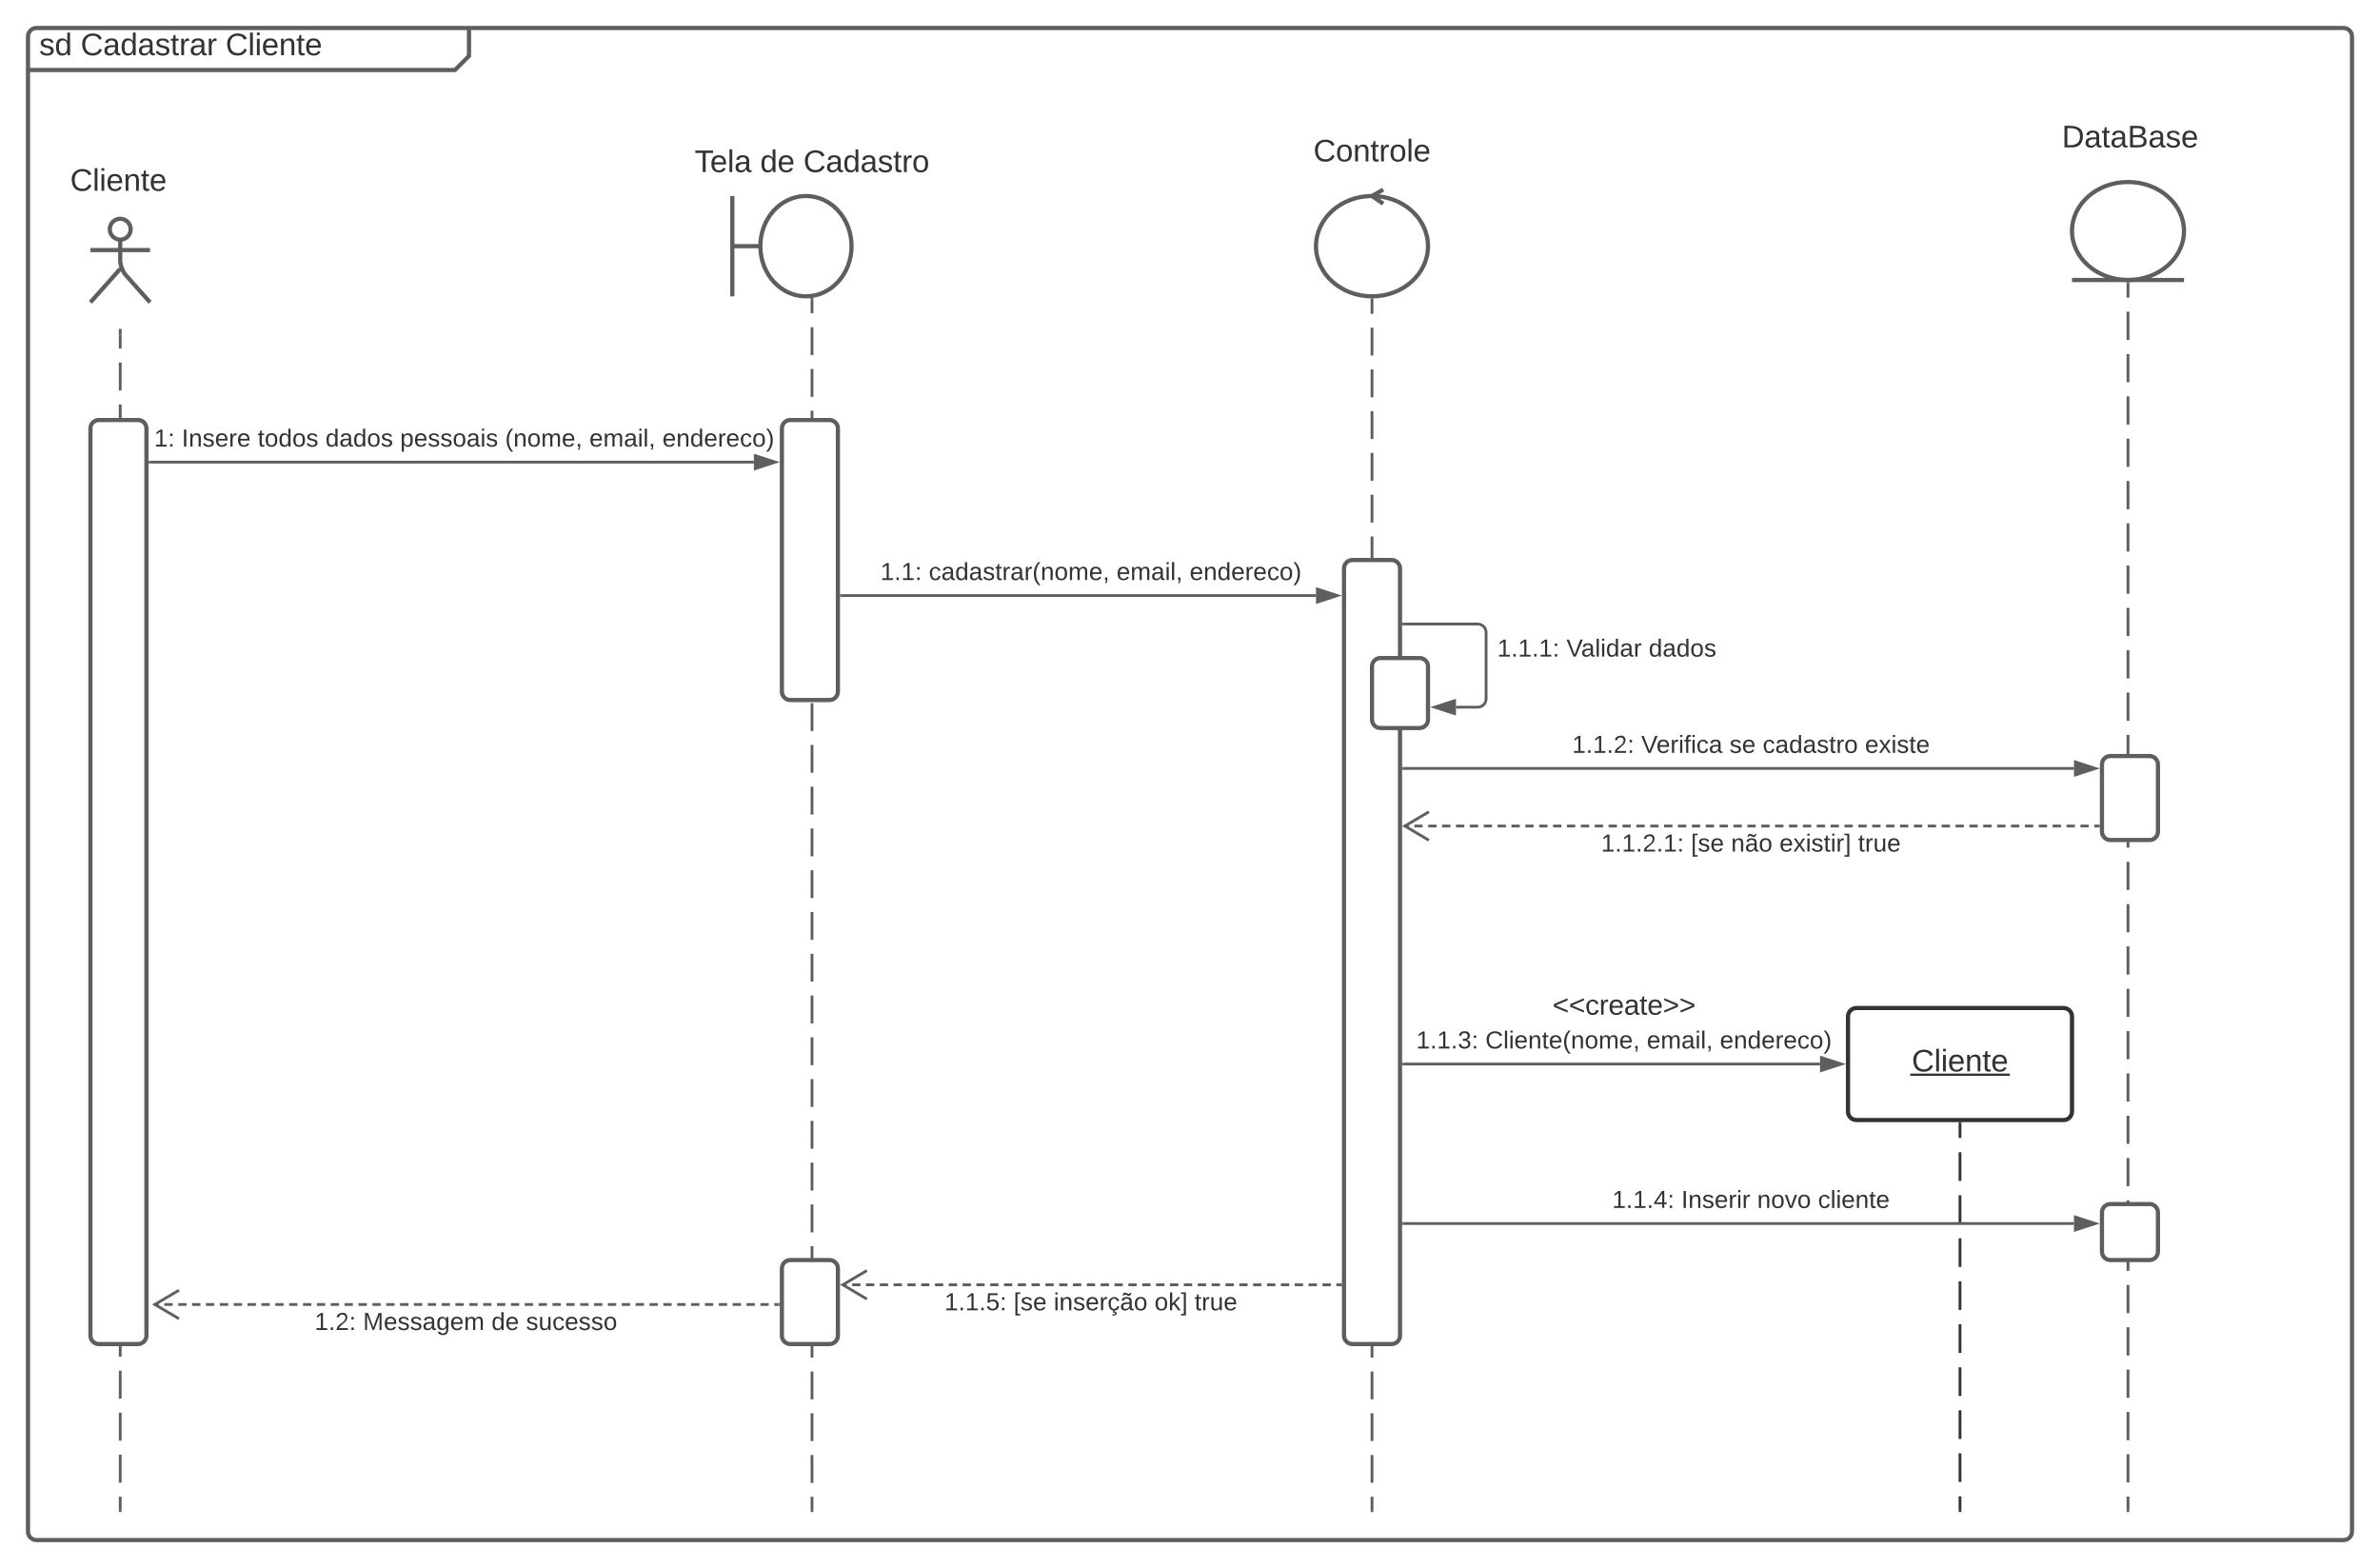 <svg xmlns="http://www.w3.org/2000/svg" xmlns:xlink="http://www.w3.org/1999/xlink" xmlns:lucid="lucid" width="1700" height="1120"><g transform="translate(-100 -120)" lucid:page-tab-id="FLH9KG6nyVvq"><path d="M0 0h1870.87v1322.83H0z" fill="#fff"/><path d="M120 146c0-3.3 2.7-6 6-6h303c3.3 0 6 2.7 6 6v8c0 3.3-1.9 7.9-4.24 10.24l-1.52 1.52C426.9 168.1 422.3 170 419 170H126c-3.3 0-6-2.7-6-6z" fill="#fff"/><path d="M435 140v20l-10 10H120" stroke="#5e5e5e" stroke-width="3" fill="none"/><path d="M120 146c0-3.3 2.7-6 6-6h1648c3.3 0 6 2.7 6 6v1068c0 3.3-2.7 6-6 6H126c-3.3 0-6-2.7-6-6z" stroke="#5e5e5e" stroke-width="3" fill="none"/><use xlink:href="#a" transform="matrix(1,0,0,1,128,140) translate(0 19.444)"/><use xlink:href="#b" transform="matrix(1,0,0,1,128,140) translate(29.63 19.444)"/><use xlink:href="#c" transform="matrix(1,0,0,1,128,140) translate(133.148 19.444)"/><path d="M193.33 283.7c0 4.13-3.34 7.47-7.46 7.47-4.1 0-7.45-3.34-7.45-7.46 0-4.1 3.34-7.45 7.45-7.45 4.12 0 7.46 3.34 7.46 7.46z" stroke="#5e5e5e" stroke-width="3" fill="#fff"/><path d="M185.87 291.17v14.88c0 3.3 1.8 8 4 10.48l17.28 19.4m-21.28-23.88l-21.27 23.87m0-37.3h42.55" stroke="#5e5e5e" stroke-width="3" fill="none"/><path d="M164.6 282.25c0-3.3 2.7-6 6-6h30.55c3.3 0 6 2.7 6 6v69.67c0 3.3-2.7 6-6 6H170.6c-3.3 0-6-2.7-6-6z" fill="none"/><path d="M185.87 358.92v10m0 10v20m0 10v20m0 10v20m0 10v20m0 10v20m0 10v20.02m0 10v20m0 10v20m0 10v20m0 10v20m0 10v20m0 10v20m0 10v20.02m0 10v20m0 10v20m0 10v20m0 10v20m0 10v20m0 10v20m0 10.02v20m0 10v20m0 10v20m0 10v20m0 10v20m0 10v20m0 10V1149m0 10v20m0 10v10" stroke="#5e5e5e" stroke-width="2" fill="none"/><path d="M186.88 358.94h-2v-4.02h2z" fill="#5e5e5e"/><path d="M185.87 1198.97v1.03" stroke="#5e5e5e" stroke-width="2" fill="none"/><path d="M164.6 426c0-3.3 2.7-6 6-6h28c3.3 0 6 2.7 6 6v648c0 3.3-2.7 6-6 6h-28c-3.3 0-6-2.7-6-6z" stroke="#5e5e5e" stroke-width="3" fill="#fff"/><path d="M124.6 226c0-3.3 2.7-6 6-6h108c3.3 0 6 2.7 6 6v51.33c0 3.32-2.7 6-6 6h-108c-3.3 0-6-2.68-6-6z" stroke="#000" stroke-opacity="0" stroke-width="3" fill="#fff" fill-opacity="0"/><use xlink:href="#d" transform="matrix(1,0,0,1,129.6,225) translate(20.525 31.278)"/><path d="M680 333.8v9.96m0 9.94v19.9m0 9.94v19.9m0 9.93v19.9m0 9.93v19.9m0 9.94v19.9m0 9.93v19.9m0 9.94v19.9m0 9.94v19.9m0 9.93v19.9m0 9.94v19.9m0 9.94v19.9m0 9.94v19.9m0 9.93v19.9m0 9.94v19.9m0 9.94v19.9m0 9.93v19.9m0 9.95v19.9m0 9.93v19.9m0 9.93v19.9m0 9.95v19.9m0 9.93v19.9m0 9.94v19.9m0 9.93v19.9m0 9.94v19.87m0 9.95v19.9m0 9.93v19.9m0 9.94v19.88m0 9.94v19.9m0 9.94v9.94" stroke="#5e5e5e" stroke-width="2" fill="none"/><path d="M681 333.84h-2v-.92l2-.2z" fill="#5e5e5e"/><path d="M680 1198.97v1.03" stroke="#5e5e5e" stroke-width="2" fill="none"/><path d="M658.5 426c0-3.3 2.7-6 6-6h28c3.3 0 6 2.7 6 6v188c0 3.3-2.7 6-6 6h-28c-3.3 0-6-2.7-6-6zM708.25 295.83c0 19.8-14.58 35.84-32.57 35.84-18 0-32.58-16.05-32.58-35.84 0-19.8 14.58-35.83 32.58-35.83s32.57 16.04 32.57 35.83z" stroke="#5e5e5e" stroke-width="3" fill="#fff"/><path d="M623.1 260v71.67m0-35.84h20" stroke="#5e5e5e" stroke-width="3" fill="none"/><path d="M1120 295.83c0 19.8-17.9 35.84-40 35.84s-40-16.05-40-35.84c0-19.8 17.9-35.83 40-35.83s40 16.04 40 35.83z" stroke="#5e5e5e" stroke-width="3" fill="#fff"/><path d="M1088 255.42l-8 4.58 8 5.5" stroke="#5e5e5e" stroke-width="3" fill="none"/><path d="M1080 334.17v9.94m0 9.95v19.88m0 9.94v19.88m0 9.94v19.87m0 9.94v19.9m0 9.94v19.88m0 9.94v19.88m0 9.94v19.88m0 9.94v19.88m0 9.94v19.88m0 9.95v19.88m0 9.94v19.88m0 9.94v19.87m0 9.94v19.9m0 9.93v19.88m0 9.95v19.9m0 9.93v19.88m0 9.94v19.88m0 9.94v19.88m0 9.94v19.88m0 9.94v19.88m0 9.94v19.9m0 9.93v19.9m0 9.93V1030m0 9.95v19.88m0 9.94v19.88m0 9.94v19.88m0 9.94v19.88m0 9.94v19.88m0 9.94v9.94" stroke="#5e5e5e" stroke-width="2" fill="none"/><path d="M1079.98 333.17l1.02-.04v1.06h-2v-1.1z" fill="#5e5e5e"/><path d="M1080 1198.97v1.03" stroke="#5e5e5e" stroke-width="2" fill="none"/><path d="M1060 526c0-3.3 2.7-6 6-6h28c3.3 0 6 2.7 6 6v548c0 3.3-2.7 6-6 6h-28c-3.3 0-6-2.7-6-6z" stroke="#5e5e5e" stroke-width="3" fill="#fff"/><path d="M560 186c0-3.3 2.7-6 6-6h228c3.3 0 6 2.7 6 6v104.67c0 3.3-2.7 6-6 6H566c-3.3 0-6-2.7-6-6z" stroke="#000" stroke-opacity="0" stroke-width="3" fill="#fff" fill-opacity="0"/><use xlink:href="#e" transform="matrix(1,0,0,1,565,185) translate(31.173 57.903)"/><use xlink:href="#f" transform="matrix(1,0,0,1,565,185) translate(77.963 57.903)"/><use xlink:href="#g" transform="matrix(1,0,0,1,565,185) translate(108.827 57.903)"/><path d="M960 206c0-3.3 2.7-6 6-6h228c3.3 0 6 2.7 6 6v48c0 3.3-2.7 6-6 6H966c-3.3 0-6-2.7-6-6z" stroke="#000" stroke-opacity="0" stroke-width="3" fill="#fff" fill-opacity="0"/><use xlink:href="#h" transform="matrix(1,0,0,1,965,205) translate(73.117 30.278)"/><path d="M1620 320c-22.1 0-40-15.67-40-35s17.9-35 40-35 40 15.67 40 35-17.9 35-40 35z" stroke="#5e5e5e" stroke-width="3" fill="#fff"/><path d="M1580 320h80" stroke="#5e5e5e" stroke-width="3" fill="none"/><path d="M1520 196c0-3.3 2.7-6 6-6h190.78c3.3 0 6 2.7 6 6v48c0 3.3-2.7 6-6 6H1526c-3.3 0-6-2.7-6-6z" stroke="#000" stroke-opacity="0" stroke-width="3" fill="#fff" fill-opacity="0"/><use xlink:href="#i" transform="matrix(1,0,0,1,1525,195) translate(47.765 30.278)"/><path d="M1620 322.5v10.08m0 10.07v20.15m0 10.07v20.15m0 10.08v20.15m0 10.07v20.15m0 10.08v20.15m0 10.07v20.15m0 10.07v20.14m0 10.08v20.15m0 10.07v20.15m0 10.07v20.15m0 10.07v20.14m0 10.08v20.14m0 10.08v20.15m0 10.06v20.15m0 10.1v20.14m0 10.07v20.16m0 10.08v20.15m0 10.06v20.15m0 10.08v20.15m0 10.08v20.16m0 10.07v20.15m0 10.08v20.15m0 10.08v20.15m0 10.07v20.15m0 10.08v20.15m0 10.07v20.15m0 10.08v20.15m0 10.07v20.15m0 10.08V1199" stroke="#5e5e5e" stroke-width="2" fill="none"/><path d="M1619.95 321.5h1.05v1.03h-2v-1.03z" fill="#5e5e5e"/><path d="M1620 1198.97v1.03" stroke="#5e5e5e" stroke-width="2" fill="none"/><path d="M1420 846c0-3.3 2.7-6 6-6h148c3.3 0 6 2.7 6 6v68c0 3.3-2.7 6-6 6h-148c-3.3 0-6-2.7-6-6z" stroke="#333" stroke-width="3" fill="#fff"/><use xlink:href="#j" transform="matrix(1,0,0,1,1420,840) translate(45.53 45.278)"/><path d="M1500 922.5v10.24m0 10.24v20.48m0 10.24v20.5m0 10.23v20.48m0 10.25v20.48m0 10.24v20.48m0 10.24v20.47m0 10.24v20.5m0 10.24v20.48m0 10.24V1199" stroke="#333" stroke-width="2" fill="none"/><path d="M1501 922.53h-2v-1.03h2z" fill="#333"/><path d="M1500 1198.97v1.03" stroke="#333" stroke-width="2" fill="none"/><path d="M1601.4 666c0-3.3 2.68-6 6-6h28c3.3 0 6 2.7 6 6v48c0 3.3-2.7 6-6 6h-28c-3.32 0-6-2.7-6-6z" stroke="#5e5e5e" stroke-width="3" fill="#fff"/><path d="M207.1 450.08h431.4" stroke="#5e5e5e" stroke-width="2" fill="none"/><path d="M207.13 451.08h-1.03v-2h1.03z" fill="#5e5e5e"/><path d="M653.76 450.08l-14.26 4.63v-9.26z" stroke="#5e5e5e" stroke-width="2" fill="#5e5e5e"/><use xlink:href="#k" transform="matrix(1,0,0,1,210.044,424.743) translate(0 14.222)"/><use xlink:href="#l" transform="matrix(1,0,0,1,210.044,424.743) translate(19.753 14.222)"/><use xlink:href="#m" transform="matrix(1,0,0,1,210.044,424.743) translate(74.025 14.222)"/><use xlink:href="#n" transform="matrix(1,0,0,1,210.044,424.743) translate(122.42 14.222)"/><use xlink:href="#o" transform="matrix(1,0,0,1,210.044,424.743) translate(175.753 14.222)"/><use xlink:href="#p" transform="matrix(1,0,0,1,210.044,424.743) translate(250.765 14.222)"/><use xlink:href="#q" transform="matrix(1,0,0,1,210.044,424.743) translate(310.914 14.222)"/><use xlink:href="#r" transform="matrix(1,0,0,1,210.044,424.743) translate(363.111 14.222)"/><path d="M701 545.4h339" stroke="#5e5e5e" stroke-width="2" fill="none"/><path d="M701.03 546.4H700v-2h1.03z" fill="#5e5e5e"/><path d="M1055.26 545.4l-14.26 4.64v-9.27z" stroke="#5e5e5e" stroke-width="2" fill="#5e5e5e"/><use xlink:href="#s" transform="matrix(1,0,0,1,728.855,520.071) translate(0 14.222)"/><use xlink:href="#t" transform="matrix(1,0,0,1,728.855,520.071) translate(34.568 14.222)"/><use xlink:href="#q" transform="matrix(1,0,0,1,728.855,520.071) translate(168.691 14.222)"/><use xlink:href="#r" transform="matrix(1,0,0,1,728.855,520.071) translate(220.889 14.222)"/><path d="M1080 596c0-3.3 2.7-6 6-6h28c3.3 0 6 2.7 6 6v38c0 3.3-2.7 6-6 6h-28c-3.3 0-6-2.7-6-6z" stroke="#5e5e5e" stroke-width="3" fill="#fff"/><path d="M1102.5 565.72h53c3.3 0 6 2.7 6 6v47.4c0 3.3-2.7 6-6 6H1140" stroke="#5e5e5e" stroke-width="2" fill="none"/><path d="M1102.53 566.72h-1.03v-2h1.03z" fill="#5e5e5e"/><path d="M1124.74 625.1l14.26-4.63v9.27z" stroke="#5e5e5e" stroke-width="2" fill="#5e5e5e"/><use xlink:href="#u" transform="matrix(1,0,0,1,1169.5,574.746) translate(0 14.222)"/><use xlink:href="#v" transform="matrix(1,0,0,1,1169.5,574.746) translate(49.383 14.222)"/><use xlink:href="#w" transform="matrix(1,0,0,1,1169.5,574.746) translate(108.148 14.222)"/><path d="M1102.5 668.86h478.9" stroke="#5e5e5e" stroke-width="2" fill="none"/><path d="M1102.53 669.86h-1.03v-2h1.03z" fill="#5e5e5e"/><path d="M1596.65 668.86l-14.26 4.64v-9.27z" stroke="#5e5e5e" stroke-width="2" fill="#5e5e5e"/><use xlink:href="#x" transform="matrix(1,0,0,1,1222.917,643.53) translate(0 14.222)"/><use xlink:href="#y" transform="matrix(1,0,0,1,1222.917,643.53) translate(49.383 14.222)"/><use xlink:href="#z" transform="matrix(1,0,0,1,1222.917,643.53) translate(112.444 14.222)"/><use xlink:href="#A" transform="matrix(1,0,0,1,1222.917,643.53) translate(136.148 14.222)"/><use xlink:href="#B" transform="matrix(1,0,0,1,1222.917,643.53) translate(209.185 14.222)"/><path d="M1598.9 710h-2.98m-3.97 0H1586m-3.96 0h-5.95m-3.97 0h-5.95m-3.96 0h-5.95m-3.96 0h-5.94m-3.97 0h-5.95m-3.97 0h-5.94m-3.97 0h-5.95m-3.96 0h-5.95m-3.95 0h-5.95m-3.96 0h-5.95m-3.97 0h-5.95m-3.97 0h-5.93m-3.97 0h-5.94m-3.97 0h-5.96m-3.96 0h-5.95m-3.96 0h-5.95m-3.96 0h-5.95m-3.95 0h-5.95m-3.97 0h-5.94m-3.98 0h-5.94m-3.97 0h-5.94m-3.96 0h-5.95m-3.96 0h-5.96m-3.96 0h-5.95m-3.96 0h-5.95m-3.97 0h-5.94m-3.96 0h-5.94m-3.97 0h-5.95m-3.96 0h-5.95m-3.96 0h-5.94m-3.96 0h-5.95m-3.96 0h-5.96m-3.97 0h-5.94m-3.97 0h-5.94m-3.97 0h-5.95m-3.96 0h-5.95m-3.97 0h-5.95m-3.96 0h-5.95m-3.96 0h-5.94m-3.97 0h-5.95m-3.97 0h-5.94m-3.97 0h-5.95m-3.96 0h-5.95m-3.95 0h-5.95m-3.96 0H1140m-3.97 0h-5.95m-3.97 0h-5.93m-3.97 0h-5.94m-3.97 0h-2.98" stroke="#5e5e5e" stroke-width="2" fill="none"/><path d="M1599.9 711h-1.04v-2h1.03z" fill="#5e5e5e"/><path d="M1120.68 699.82L1103.46 710l17.22 10.18" stroke="#5e5e5e" stroke-width="2" fill="none"/><use xlink:href="#C" transform="matrix(1,0,0,1,1243.633,714) translate(0 14.222)"/><use xlink:href="#D" transform="matrix(1,0,0,1,1243.633,714) translate(64.198 14.222)"/><use xlink:href="#E" transform="matrix(1,0,0,1,1243.633,714) translate(92.84 14.222)"/><use xlink:href="#F" transform="matrix(1,0,0,1,1243.633,714) translate(127.407 14.222)"/><use xlink:href="#G" transform="matrix(1,0,0,1,1243.633,714) translate(183.556 14.222)"/><path d="M1102.5 880H1400" stroke="#5e5e5e" stroke-width="2" fill="none"/><path d="M1102.53 881h-1.03v-2h1.03z" fill="#5e5e5e"/><path d="M1415.26 880l-14.26 4.64v-9.28z" stroke="#5e5e5e" stroke-width="2" fill="#5e5e5e"/><g><use xlink:href="#H" transform="matrix(1,0,0,1,1111.605,854.667) translate(0 14.222)"/><use xlink:href="#I" transform="matrix(1,0,0,1,1111.605,854.667) translate(49.383 14.222)"/><use xlink:href="#q" transform="matrix(1,0,0,1,1111.605,854.667) translate(164.691 14.222)"/><use xlink:href="#r" transform="matrix(1,0,0,1,1111.605,854.667) translate(216.889 14.222)"/></g><path d="M1140 826c0-3.3 2.7-6 6-6h228c3.3 0 6 2.7 6 6v28c0 3.3-2.7 6-6 6h-228c-3.3 0-6-2.7-6-6z" stroke="#000" stroke-opacity="0" stroke-width="3" fill="#fff" fill-opacity="0"/><g><use xlink:href="#J" transform="matrix(1,0,0,1,1145,825) translate(63.917 19.75)"/></g><path d="M1102.5 993.92h478.9" stroke="#5e5e5e" stroke-width="2" fill="none"/><path d="M1102.53 994.92h-1.03v-2h1.03z" fill="#5e5e5e"/><path d="M1596.65 993.92l-14.26 4.63v-9.27z" stroke="#5e5e5e" stroke-width="2" fill="#5e5e5e"/><g><use xlink:href="#K" transform="matrix(1,0,0,1,1251.559,968.584) translate(0 14.222)"/><use xlink:href="#L" transform="matrix(1,0,0,1,1251.559,968.584) translate(49.383 14.222)"/><use xlink:href="#M" transform="matrix(1,0,0,1,1251.559,968.584) translate(103.556 14.222)"/><use xlink:href="#N" transform="matrix(1,0,0,1,1251.559,968.584) translate(147.012 14.222)"/></g><path d="M1601.4 986c0-3.3 2.68-6 6-6h28c3.3 0 6 2.7 6 6v28c0 3.3-2.7 6-6 6h-28c-3.32 0-6-2.7-6-6zM658.5 1026c0-3.3 2.7-6 6-6h28c3.3 0 6 2.7 6 6v48c0 3.3-2.7 6-6 6h-28c-3.3 0-6-2.7-6-6z" stroke="#5e5e5e" stroke-width="3" fill="#fff"/><path d="M1057.5 1037.68h-2.97m-3.96 0h-5.94m-3.96 0h-5.95m-3.96 0h-5.94m-3.96 0h-5.94m-3.96 0h-5.94m-3.97 0h-5.94m-3.95 0h-5.94m-3.95 0h-5.94m-3.95 0h-5.95m-3.96 0h-5.94m-3.96 0h-5.94m-3.96 0h-5.94m-3.97 0h-5.94m-3.97 0h-5.94m-3.97 0H906m-3.97 0h-5.95m-3.96 0h-5.94m-3.96 0h-5.93m-3.95 0h-5.9m-3.96 0h-5.92m-3.94 0h-5.92m-3.94 0h-5.92m-3.94 0h-5.9m-3.96 0h-5.9m-3.95 0h-5.9m-3.95 0h-5.92m-3.94 0h-5.92m-3.95 0h-5.9m-3.95 0h-5.92m-3.94 0h-5.9m-3.96 0h-5.9m-3.95 0h-5.9m-3.95 0h-5.92m-3.94 0h-5.92m-3.95 0h-5.9m-3.95 0h-2.96" stroke="#5e5e5e" stroke-width="2" fill="none"/><path d="M1058.5 1038.68h-1.03v-2h1.03z" fill="#5e5e5e"/><path d="M719.18 1027.5l-17.2 10.18 17.2 10.18" stroke="#5e5e5e" stroke-width="2" fill="none"/><g><use xlink:href="#O" transform="matrix(1,0,0,1,774.633,1041.675) translate(0 14.222)"/><use xlink:href="#D" transform="matrix(1,0,0,1,774.633,1041.675) translate(49.383 14.222)"/><use xlink:href="#P" transform="matrix(1,0,0,1,774.633,1041.675) translate(78.025 14.222)"/><use xlink:href="#Q" transform="matrix(1,0,0,1,774.633,1041.675) translate(150.025 14.222)"/><use xlink:href="#G" transform="matrix(1,0,0,1,774.633,1041.675) translate(178.667 14.222)"/></g><path d="M656 1051.74h-2.97m-3.96 0h-5.94m-3.96 0h-5.94m-3.96 0h-5.94m-3.96 0h-5.94m-3.96 0h-5.94m-3.96 0h-5.94m-3.96 0h-5.95m-3.96 0h-5.94m-3.96 0h-5.94m-3.96 0h-5.94m-3.96 0h-5.94m-3.96 0h-5.94m-3.96 0h-5.94m-3.96 0h-5.94m-3.96 0h-5.94m-3.96 0h-5.94m-3.96 0h-5.94m-3.96 0h-5.94m-3.96 0h-5.94m-3.96 0h-5.94m-3.96 0h-5.95m-3.95 0h-5.94m-3.95 0h-5.94m-3.95 0h-5.94m-3.95 0h-5.94m-3.95 0h-5.94m-3.95 0h-5.94m-3.95 0h-5.94m-3.95 0h-5.94m-3.95 0H356m-3.95 0h-5.94m-3.95 0h-5.94m-3.95 0h-5.94m-3.95 0h-5.94m-3.95 0h-5.94m-3.96 0h-5.94m-3.96 0h-5.94m-3.96 0h-5.94m-3.96 0h-5.94m-3.96 0H257m-3.96 0h-5.94m-3.96 0h-5.94m-3.96 0h-5.94m-3.96 0h-5.94m-3.96 0h-2.97" stroke="#5e5e5e" stroke-width="2" fill="none"/><path d="M657 1052.74h-1.03v-2H657z" fill="#5e5e5e"/><path d="M227.83 1041.56l-17.22 10.18 17.23 10.18" stroke="#5e5e5e" stroke-width="2" fill="none"/><g><use xlink:href="#R" transform="matrix(1,0,0,1,324.726,1055.74) translate(0 14.222)"/><use xlink:href="#S" transform="matrix(1,0,0,1,324.726,1055.74) translate(34.568 14.222)"/><use xlink:href="#T" transform="matrix(1,0,0,1,324.726,1055.74) translate(126.321 14.222)"/><use xlink:href="#U" transform="matrix(1,0,0,1,324.726,1055.74) translate(151.012 14.222)"/></g><defs><path fill="#333" d="M135-143c-3-34-86-38-87 0 15 53 115 12 119 90S17 21 10-45l28-5c4 36 97 45 98 0-10-56-113-15-118-90-4-57 82-63 122-42 12 7 21 19 24 35" id="V"/><path fill="#333" d="M85-194c31 0 48 13 60 33l-1-100h32l1 261h-30c-2-10 0-23-3-31C134-8 116 4 85 4 32 4 16-35 15-94c0-66 23-100 70-100zm9 24c-40 0-46 34-46 75 0 40 6 74 45 74 42 0 51-32 51-76 0-42-9-74-50-73" id="W"/><g id="a"><use transform="matrix(0.062,0,0,0.062,0,0)" xlink:href="#V"/><use transform="matrix(0.062,0,0,0.062,11.111,0)" xlink:href="#W"/></g><path fill="#333" d="M212-179c-10-28-35-45-73-45-59 0-87 40-87 99 0 60 29 101 89 101 43 0 62-24 78-52l27 14C228-24 195 4 139 4 59 4 22-46 18-125c-6-104 99-153 187-111 19 9 31 26 39 46" id="X"/><path fill="#333" d="M141-36C126-15 110 5 73 4 37 3 15-17 15-53c-1-64 63-63 125-63 3-35-9-54-41-54-24 1-41 7-42 31l-33-3c5-37 33-52 76-52 45 0 72 20 72 64v82c-1 20 7 32 28 27v20c-31 9-61-2-59-35zM48-53c0 20 12 33 32 33 41-3 63-29 60-74-43 2-92-5-92 41" id="Y"/><path fill="#333" d="M59-47c-2 24 18 29 38 22v24C64 9 27 4 27-40v-127H5v-23h24l9-43h21v43h35v23H59v120" id="Z"/><path fill="#333" d="M114-163C36-179 61-72 57 0H25l-1-190h30c1 12-1 29 2 39 6-27 23-49 58-41v29" id="aa"/><g id="b"><use transform="matrix(0.062,0,0,0.062,0,0)" xlink:href="#X"/><use transform="matrix(0.062,0,0,0.062,15.988,0)" xlink:href="#Y"/><use transform="matrix(0.062,0,0,0.062,28.333,0)" xlink:href="#W"/><use transform="matrix(0.062,0,0,0.062,40.679,0)" xlink:href="#Y"/><use transform="matrix(0.062,0,0,0.062,53.025,0)" xlink:href="#V"/><use transform="matrix(0.062,0,0,0.062,64.136,0)" xlink:href="#Z"/><use transform="matrix(0.062,0,0,0.062,70.309,0)" xlink:href="#aa"/><use transform="matrix(0.062,0,0,0.062,77.654,0)" xlink:href="#Y"/><use transform="matrix(0.062,0,0,0.062,90,0)" xlink:href="#aa"/></g><path fill="#333" d="M24 0v-261h32V0H24" id="ab"/><path fill="#333" d="M24-231v-30h32v30H24zM24 0v-190h32V0H24" id="ac"/><path fill="#333" d="M100-194c63 0 86 42 84 106H49c0 40 14 67 53 68 26 1 43-12 49-29l28 8c-11 28-37 45-77 45C44 4 14-33 15-96c1-61 26-98 85-98zm52 81c6-60-76-77-97-28-3 7-6 17-6 28h103" id="ad"/><path fill="#333" d="M117-194c89-4 53 116 60 194h-32v-121c0-31-8-49-39-48C34-167 62-67 57 0H25l-1-190h30c1 10-1 24 2 32 11-22 29-35 61-36" id="ae"/><g id="c"><use transform="matrix(0.062,0,0,0.062,0,0)" xlink:href="#X"/><use transform="matrix(0.062,0,0,0.062,15.988,0)" xlink:href="#ab"/><use transform="matrix(0.062,0,0,0.062,20.864,0)" xlink:href="#ac"/><use transform="matrix(0.062,0,0,0.062,25.741,0)" xlink:href="#ad"/><use transform="matrix(0.062,0,0,0.062,38.086,0)" xlink:href="#ae"/><use transform="matrix(0.062,0,0,0.062,50.432,0)" xlink:href="#Z"/><use transform="matrix(0.062,0,0,0.062,56.605,0)" xlink:href="#ad"/></g><g id="d"><use transform="matrix(0.062,0,0,0.062,0,0)" xlink:href="#X"/><use transform="matrix(0.062,0,0,0.062,15.988,0)" xlink:href="#ab"/><use transform="matrix(0.062,0,0,0.062,20.864,0)" xlink:href="#ac"/><use transform="matrix(0.062,0,0,0.062,25.741,0)" xlink:href="#ad"/><use transform="matrix(0.062,0,0,0.062,38.086,0)" xlink:href="#ae"/><use transform="matrix(0.062,0,0,0.062,50.432,0)" xlink:href="#Z"/><use transform="matrix(0.062,0,0,0.062,56.605,0)" xlink:href="#ad"/></g><path fill="#333" d="M127-220V0H93v-220H8v-28h204v28h-85" id="af"/><g id="e"><use transform="matrix(0.062,0,0,0.062,0,0)" xlink:href="#af"/><use transform="matrix(0.062,0,0,0.062,11.049,0)" xlink:href="#ad"/><use transform="matrix(0.062,0,0,0.062,23.395,0)" xlink:href="#ab"/><use transform="matrix(0.062,0,0,0.062,28.272,0)" xlink:href="#Y"/></g><g id="f"><use transform="matrix(0.062,0,0,0.062,0,0)" xlink:href="#W"/><use transform="matrix(0.062,0,0,0.062,12.346,0)" xlink:href="#ad"/></g><path fill="#333" d="M100-194c62-1 85 37 85 99 1 63-27 99-86 99S16-35 15-95c0-66 28-99 85-99zM99-20c44 1 53-31 53-75 0-43-8-75-51-75s-53 32-53 75 10 74 51 75" id="ag"/><g id="g"><use transform="matrix(0.062,0,0,0.062,0,0)" xlink:href="#X"/><use transform="matrix(0.062,0,0,0.062,15.988,0)" xlink:href="#Y"/><use transform="matrix(0.062,0,0,0.062,28.333,0)" xlink:href="#W"/><use transform="matrix(0.062,0,0,0.062,40.679,0)" xlink:href="#Y"/><use transform="matrix(0.062,0,0,0.062,53.025,0)" xlink:href="#V"/><use transform="matrix(0.062,0,0,0.062,64.136,0)" xlink:href="#Z"/><use transform="matrix(0.062,0,0,0.062,70.309,0)" xlink:href="#aa"/><use transform="matrix(0.062,0,0,0.062,77.654,0)" xlink:href="#ag"/></g><g id="h"><use transform="matrix(0.062,0,0,0.062,0,0)" xlink:href="#X"/><use transform="matrix(0.062,0,0,0.062,15.988,0)" xlink:href="#ag"/><use transform="matrix(0.062,0,0,0.062,28.333,0)" xlink:href="#ae"/><use transform="matrix(0.062,0,0,0.062,40.679,0)" xlink:href="#Z"/><use transform="matrix(0.062,0,0,0.062,46.852,0)" xlink:href="#aa"/><use transform="matrix(0.062,0,0,0.062,54.198,0)" xlink:href="#ag"/><use transform="matrix(0.062,0,0,0.062,66.543,0)" xlink:href="#ab"/><use transform="matrix(0.062,0,0,0.062,71.42,0)" xlink:href="#ad"/></g><path fill="#333" d="M30-248c118-7 216 8 213 122C240-48 200 0 122 0H30v-248zM63-27c89 8 146-16 146-99s-60-101-146-95v194" id="ah"/><path fill="#333" d="M160-131c35 5 61 23 61 61C221 17 115-2 30 0v-248c76 3 177-17 177 60 0 33-19 50-47 57zm-97-11c50-1 110 9 110-42 0-47-63-36-110-37v79zm0 115c55-2 124 14 124-45 0-56-70-42-124-44v89" id="ai"/><g id="i"><use transform="matrix(0.062,0,0,0.062,0,0)" xlink:href="#ah"/><use transform="matrix(0.062,0,0,0.062,15.988,0)" xlink:href="#Y"/><use transform="matrix(0.062,0,0,0.062,28.333,0)" xlink:href="#Z"/><use transform="matrix(0.062,0,0,0.062,34.506,0)" xlink:href="#Y"/><use transform="matrix(0.062,0,0,0.062,46.852,0)" xlink:href="#ai"/><use transform="matrix(0.062,0,0,0.062,61.667,0)" xlink:href="#Y"/><use transform="matrix(0.062,0,0,0.062,74.012,0)" xlink:href="#V"/><use transform="matrix(0.062,0,0,0.062,85.123,0)" xlink:href="#ad"/></g><g id="j"><use transform="matrix(0.062,0,0,0.062,0,0)" xlink:href="#X"/><use transform="matrix(0.062,0,0,0.062,15.988,0)" xlink:href="#ab"/><use transform="matrix(0.062,0,0,0.062,20.864,0)" xlink:href="#ac"/><use transform="matrix(0.062,0,0,0.062,25.741,0)" xlink:href="#ad"/><use transform="matrix(0.062,0,0,0.062,38.086,0)" xlink:href="#ae"/><use transform="matrix(0.062,0,0,0.062,50.432,0)" xlink:href="#Z"/><use transform="matrix(0.062,0,0,0.062,56.605,0)" xlink:href="#ad"/><path fill="#333" d="M-1.1 1.54h71.16v1.63H-1.1z"/></g><path fill="#333" d="M27 0v-27h64v-190l-56 39v-29l58-41h29v221h61V0H27" id="aj"/><path fill="#333" d="M33-154v-36h34v36H33zM33 0v-36h34V0H33" id="ak"/><g id="k"><use transform="matrix(0.049,0,0,0.049,0,0)" xlink:href="#aj"/><use transform="matrix(0.049,0,0,0.049,9.877,0)" xlink:href="#ak"/></g><path fill="#333" d="M33 0v-248h34V0H33" id="al"/><g id="l"><use transform="matrix(0.049,0,0,0.049,0,0)" xlink:href="#al"/><use transform="matrix(0.049,0,0,0.049,4.938,0)" xlink:href="#ae"/><use transform="matrix(0.049,0,0,0.049,14.815,0)" xlink:href="#V"/><use transform="matrix(0.049,0,0,0.049,23.704,0)" xlink:href="#ad"/><use transform="matrix(0.049,0,0,0.049,33.58,0)" xlink:href="#aa"/><use transform="matrix(0.049,0,0,0.049,39.457,0)" xlink:href="#ad"/></g><g id="m"><use transform="matrix(0.049,0,0,0.049,0,0)" xlink:href="#Z"/><use transform="matrix(0.049,0,0,0.049,4.938,0)" xlink:href="#ag"/><use transform="matrix(0.049,0,0,0.049,14.815,0)" xlink:href="#W"/><use transform="matrix(0.049,0,0,0.049,24.691,0)" xlink:href="#ag"/><use transform="matrix(0.049,0,0,0.049,34.568,0)" xlink:href="#V"/></g><g id="n"><use transform="matrix(0.049,0,0,0.049,0,0)" xlink:href="#W"/><use transform="matrix(0.049,0,0,0.049,9.877,0)" xlink:href="#Y"/><use transform="matrix(0.049,0,0,0.049,19.753,0)" xlink:href="#W"/><use transform="matrix(0.049,0,0,0.049,29.63,0)" xlink:href="#ag"/><use transform="matrix(0.049,0,0,0.049,39.506,0)" xlink:href="#V"/></g><path fill="#333" d="M115-194c55 1 70 41 70 98S169 2 115 4C84 4 66-9 55-30l1 105H24l-1-265h31l2 30c10-21 28-34 59-34zm-8 174c40 0 45-34 45-75s-6-73-45-74c-42 0-51 32-51 76 0 43 10 73 51 73" id="am"/><g id="o"><use transform="matrix(0.049,0,0,0.049,0,0)" xlink:href="#am"/><use transform="matrix(0.049,0,0,0.049,9.877,0)" xlink:href="#ad"/><use transform="matrix(0.049,0,0,0.049,19.753,0)" xlink:href="#V"/><use transform="matrix(0.049,0,0,0.049,28.642,0)" xlink:href="#V"/><use transform="matrix(0.049,0,0,0.049,37.531,0)" xlink:href="#ag"/><use transform="matrix(0.049,0,0,0.049,47.407,0)" xlink:href="#Y"/><use transform="matrix(0.049,0,0,0.049,57.284,0)" xlink:href="#ac"/><use transform="matrix(0.049,0,0,0.049,61.185,0)" xlink:href="#V"/></g><path fill="#333" d="M87 75C49 33 22-17 22-94c0-76 28-126 65-167h31c-38 41-64 92-64 168S80 34 118 75H87" id="an"/><path fill="#333" d="M210-169c-67 3-38 105-44 169h-31v-121c0-29-5-50-35-48C34-165 62-65 56 0H25l-1-190h30c1 10-1 24 2 32 10-44 99-50 107 0 11-21 27-35 58-36 85-2 47 119 55 194h-31v-121c0-29-5-49-35-48" id="ao"/><path fill="#333" d="M68-38c1 34 0 65-14 84H32c9-13 17-26 17-46H33v-38h35" id="ap"/><g id="p"><use transform="matrix(0.049,0,0,0.049,0,0)" xlink:href="#an"/><use transform="matrix(0.049,0,0,0.049,5.877,0)" xlink:href="#ae"/><use transform="matrix(0.049,0,0,0.049,15.753,0)" xlink:href="#ag"/><use transform="matrix(0.049,0,0,0.049,25.63,0)" xlink:href="#ao"/><use transform="matrix(0.049,0,0,0.049,40.395,0)" xlink:href="#ad"/><use transform="matrix(0.049,0,0,0.049,50.272,0)" xlink:href="#ap"/></g><g id="q"><use transform="matrix(0.049,0,0,0.049,0,0)" xlink:href="#ad"/><use transform="matrix(0.049,0,0,0.049,9.877,0)" xlink:href="#ao"/><use transform="matrix(0.049,0,0,0.049,24.642,0)" xlink:href="#Y"/><use transform="matrix(0.049,0,0,0.049,34.519,0)" xlink:href="#ac"/><use transform="matrix(0.049,0,0,0.049,38.42,0)" xlink:href="#ab"/><use transform="matrix(0.049,0,0,0.049,42.321,0)" xlink:href="#ap"/></g><path fill="#333" d="M96-169c-40 0-48 33-48 73s9 75 48 75c24 0 41-14 43-38l32 2c-6 37-31 61-74 61-59 0-76-41-82-99-10-93 101-131 147-64 4 7 5 14 7 22l-32 3c-4-21-16-35-41-35" id="aq"/><path fill="#333" d="M33-261c38 41 65 92 65 168S71 34 33 75H2C39 34 66-17 66-93S39-220 2-261h31" id="ar"/><g id="r"><use transform="matrix(0.049,0,0,0.049,0,0)" xlink:href="#ad"/><use transform="matrix(0.049,0,0,0.049,9.877,0)" xlink:href="#ae"/><use transform="matrix(0.049,0,0,0.049,19.753,0)" xlink:href="#W"/><use transform="matrix(0.049,0,0,0.049,29.63,0)" xlink:href="#ad"/><use transform="matrix(0.049,0,0,0.049,39.506,0)" xlink:href="#aa"/><use transform="matrix(0.049,0,0,0.049,45.383,0)" xlink:href="#ad"/><use transform="matrix(0.049,0,0,0.049,55.259,0)" xlink:href="#aq"/><use transform="matrix(0.049,0,0,0.049,64.148,0)" xlink:href="#ag"/><use transform="matrix(0.049,0,0,0.049,74.025,0)" xlink:href="#ar"/></g><path fill="#333" d="M33 0v-38h34V0H33" id="as"/><g id="s"><use transform="matrix(0.049,0,0,0.049,0,0)" xlink:href="#aj"/><use transform="matrix(0.049,0,0,0.049,9.877,0)" xlink:href="#as"/><use transform="matrix(0.049,0,0,0.049,14.815,0)" xlink:href="#aj"/><use transform="matrix(0.049,0,0,0.049,24.691,0)" xlink:href="#ak"/></g><g id="t"><use transform="matrix(0.049,0,0,0.049,0,0)" xlink:href="#aq"/><use transform="matrix(0.049,0,0,0.049,8.889,0)" xlink:href="#Y"/><use transform="matrix(0.049,0,0,0.049,18.765,0)" xlink:href="#W"/><use transform="matrix(0.049,0,0,0.049,28.642,0)" xlink:href="#Y"/><use transform="matrix(0.049,0,0,0.049,38.519,0)" xlink:href="#V"/><use transform="matrix(0.049,0,0,0.049,47.407,0)" xlink:href="#Z"/><use transform="matrix(0.049,0,0,0.049,52.346,0)" xlink:href="#aa"/><use transform="matrix(0.049,0,0,0.049,58.222,0)" xlink:href="#Y"/><use transform="matrix(0.049,0,0,0.049,68.099,0)" xlink:href="#aa"/><use transform="matrix(0.049,0,0,0.049,73.975,0)" xlink:href="#an"/><use transform="matrix(0.049,0,0,0.049,79.852,0)" xlink:href="#ae"/><use transform="matrix(0.049,0,0,0.049,89.728,0)" xlink:href="#ag"/><use transform="matrix(0.049,0,0,0.049,99.605,0)" xlink:href="#ao"/><use transform="matrix(0.049,0,0,0.049,114.37,0)" xlink:href="#ad"/><use transform="matrix(0.049,0,0,0.049,124.247,0)" xlink:href="#ap"/></g><g id="u"><use transform="matrix(0.049,0,0,0.049,0,0)" xlink:href="#aj"/><use transform="matrix(0.049,0,0,0.049,9.877,0)" xlink:href="#as"/><use transform="matrix(0.049,0,0,0.049,14.815,0)" xlink:href="#aj"/><use transform="matrix(0.049,0,0,0.049,24.691,0)" xlink:href="#as"/><use transform="matrix(0.049,0,0,0.049,29.63,0)" xlink:href="#aj"/><use transform="matrix(0.049,0,0,0.049,39.506,0)" xlink:href="#ak"/></g><path fill="#333" d="M137 0h-34L2-248h35l83 218 83-218h36" id="at"/><g id="v"><use transform="matrix(0.049,0,0,0.049,0,0)" xlink:href="#at"/><use transform="matrix(0.049,0,0,0.049,10.519,0)" xlink:href="#Y"/><use transform="matrix(0.049,0,0,0.049,20.395,0)" xlink:href="#ab"/><use transform="matrix(0.049,0,0,0.049,24.296,0)" xlink:href="#ac"/><use transform="matrix(0.049,0,0,0.049,28.198,0)" xlink:href="#W"/><use transform="matrix(0.049,0,0,0.049,38.074,0)" xlink:href="#Y"/><use transform="matrix(0.049,0,0,0.049,47.951,0)" xlink:href="#aa"/></g><g id="w"><use transform="matrix(0.049,0,0,0.049,0,0)" xlink:href="#W"/><use transform="matrix(0.049,0,0,0.049,9.877,0)" xlink:href="#Y"/><use transform="matrix(0.049,0,0,0.049,19.753,0)" xlink:href="#W"/><use transform="matrix(0.049,0,0,0.049,29.63,0)" xlink:href="#ag"/><use transform="matrix(0.049,0,0,0.049,39.506,0)" xlink:href="#V"/></g><path fill="#333" d="M101-251c82-7 93 87 43 132L82-64C71-53 59-42 53-27h129V0H18c2-99 128-94 128-182 0-28-16-43-45-43s-46 15-49 41l-32-3c6-41 34-60 81-64" id="au"/><g id="x"><use transform="matrix(0.049,0,0,0.049,0,0)" xlink:href="#aj"/><use transform="matrix(0.049,0,0,0.049,9.877,0)" xlink:href="#as"/><use transform="matrix(0.049,0,0,0.049,14.815,0)" xlink:href="#aj"/><use transform="matrix(0.049,0,0,0.049,24.691,0)" xlink:href="#as"/><use transform="matrix(0.049,0,0,0.049,29.63,0)" xlink:href="#au"/><use transform="matrix(0.049,0,0,0.049,39.506,0)" xlink:href="#ak"/></g><path fill="#333" d="M101-234c-31-9-42 10-38 44h38v23H63V0H32v-167H5v-23h27c-7-52 17-82 69-68v24" id="av"/><g id="y"><use transform="matrix(0.049,0,0,0.049,0,0)" xlink:href="#at"/><use transform="matrix(0.049,0,0,0.049,10.864,0)" xlink:href="#ad"/><use transform="matrix(0.049,0,0,0.049,20.741,0)" xlink:href="#aa"/><use transform="matrix(0.049,0,0,0.049,26.617,0)" xlink:href="#ac"/><use transform="matrix(0.049,0,0,0.049,30.519,0)" xlink:href="#av"/><use transform="matrix(0.049,0,0,0.049,35.457,0)" xlink:href="#ac"/><use transform="matrix(0.049,0,0,0.049,39.358,0)" xlink:href="#aq"/><use transform="matrix(0.049,0,0,0.049,48.247,0)" xlink:href="#Y"/></g><g id="z"><use transform="matrix(0.049,0,0,0.049,0,0)" xlink:href="#V"/><use transform="matrix(0.049,0,0,0.049,8.889,0)" xlink:href="#ad"/></g><g id="A"><use transform="matrix(0.049,0,0,0.049,0,0)" xlink:href="#aq"/><use transform="matrix(0.049,0,0,0.049,8.889,0)" xlink:href="#Y"/><use transform="matrix(0.049,0,0,0.049,18.765,0)" xlink:href="#W"/><use transform="matrix(0.049,0,0,0.049,28.642,0)" xlink:href="#Y"/><use transform="matrix(0.049,0,0,0.049,38.519,0)" xlink:href="#V"/><use transform="matrix(0.049,0,0,0.049,47.407,0)" xlink:href="#Z"/><use transform="matrix(0.049,0,0,0.049,52.346,0)" xlink:href="#aa"/><use transform="matrix(0.049,0,0,0.049,58.222,0)" xlink:href="#ag"/></g><path fill="#333" d="M141 0L90-78 38 0H4l68-98-65-92h35l48 74 47-74h35l-64 92 68 98h-35" id="aw"/><g id="B"><use transform="matrix(0.049,0,0,0.049,0,0)" xlink:href="#ad"/><use transform="matrix(0.049,0,0,0.049,9.877,0)" xlink:href="#aw"/><use transform="matrix(0.049,0,0,0.049,18.765,0)" xlink:href="#ac"/><use transform="matrix(0.049,0,0,0.049,22.667,0)" xlink:href="#V"/><use transform="matrix(0.049,0,0,0.049,31.556,0)" xlink:href="#Z"/><use transform="matrix(0.049,0,0,0.049,36.494,0)" xlink:href="#ad"/></g><g id="C"><use transform="matrix(0.049,0,0,0.049,0,0)" xlink:href="#aj"/><use transform="matrix(0.049,0,0,0.049,9.877,0)" xlink:href="#as"/><use transform="matrix(0.049,0,0,0.049,14.815,0)" xlink:href="#aj"/><use transform="matrix(0.049,0,0,0.049,24.691,0)" xlink:href="#as"/><use transform="matrix(0.049,0,0,0.049,29.63,0)" xlink:href="#au"/><use transform="matrix(0.049,0,0,0.049,39.506,0)" xlink:href="#as"/><use transform="matrix(0.049,0,0,0.049,44.444,0)" xlink:href="#aj"/><use transform="matrix(0.049,0,0,0.049,54.321,0)" xlink:href="#ak"/></g><path fill="#333" d="M26 75v-336h71v23H56V52h41v23H26" id="ax"/><g id="D"><use transform="matrix(0.049,0,0,0.049,0,0)" xlink:href="#ax"/><use transform="matrix(0.049,0,0,0.049,4.938,0)" xlink:href="#V"/><use transform="matrix(0.049,0,0,0.049,13.827,0)" xlink:href="#ad"/></g><path fill="#333" d="M141-36C126-15 110 5 73 4 37 3 15-17 15-53c-1-64 63-63 125-63 3-35-9-54-41-54-24 1-41 7-42 31l-33-3c5-37 33-52 76-52 45 0 72 20 72 64v82c-1 20 7 32 28 27v20c-31 9-61-2-59-35zM48-53c0 20 12 33 32 33 41-3 63-29 60-74-43 2-92-5-92 41zm117-205c-3 23-9 48-36 47-26-1-65-44-74 0H39c4-23 8-48 36-47s64 44 74 0h16" id="ay"/><g id="E"><use transform="matrix(0.049,0,0,0.049,0,0)" xlink:href="#ae"/><use transform="matrix(0.049,0,0,0.049,9.877,0)" xlink:href="#ay"/><use transform="matrix(0.049,0,0,0.049,19.753,0)" xlink:href="#ag"/></g><path fill="#333" d="M3 75V52h41v-290H3v-23h71V75H3" id="az"/><g id="F"><use transform="matrix(0.049,0,0,0.049,0,0)" xlink:href="#ad"/><use transform="matrix(0.049,0,0,0.049,9.877,0)" xlink:href="#aw"/><use transform="matrix(0.049,0,0,0.049,18.765,0)" xlink:href="#ac"/><use transform="matrix(0.049,0,0,0.049,22.667,0)" xlink:href="#V"/><use transform="matrix(0.049,0,0,0.049,31.556,0)" xlink:href="#Z"/><use transform="matrix(0.049,0,0,0.049,36.494,0)" xlink:href="#ac"/><use transform="matrix(0.049,0,0,0.049,40.395,0)" xlink:href="#aa"/><use transform="matrix(0.049,0,0,0.049,46.272,0)" xlink:href="#az"/></g><path fill="#333" d="M84 4C-5 8 30-112 23-190h32v120c0 31 7 50 39 49 72-2 45-101 50-169h31l1 190h-30c-1-10 1-25-2-33-11 22-28 36-60 37" id="aA"/><g id="G"><use transform="matrix(0.049,0,0,0.049,0,0)" xlink:href="#Z"/><use transform="matrix(0.049,0,0,0.049,4.938,0)" xlink:href="#aa"/><use transform="matrix(0.049,0,0,0.049,10.815,0)" xlink:href="#aA"/><use transform="matrix(0.049,0,0,0.049,20.691,0)" xlink:href="#ad"/></g><path fill="#333" d="M126-127c33 6 58 20 58 59 0 88-139 92-164 29-3-8-5-16-6-25l32-3c6 27 21 44 54 44 32 0 52-15 52-46 0-38-36-46-79-43v-28c39 1 72-4 72-42 0-27-17-43-46-43-28 0-47 15-49 41l-32-3c6-42 35-63 81-64 48-1 79 21 79 65 0 36-21 52-52 59" id="aB"/><g id="H"><use transform="matrix(0.049,0,0,0.049,0,0)" xlink:href="#aj"/><use transform="matrix(0.049,0,0,0.049,9.877,0)" xlink:href="#as"/><use transform="matrix(0.049,0,0,0.049,14.815,0)" xlink:href="#aj"/><use transform="matrix(0.049,0,0,0.049,24.691,0)" xlink:href="#as"/><use transform="matrix(0.049,0,0,0.049,29.63,0)" xlink:href="#aB"/><use transform="matrix(0.049,0,0,0.049,39.506,0)" xlink:href="#ak"/></g><g id="I"><use transform="matrix(0.049,0,0,0.049,0,0)" xlink:href="#X"/><use transform="matrix(0.049,0,0,0.049,12.79,0)" xlink:href="#ab"/><use transform="matrix(0.049,0,0,0.049,16.691,0)" xlink:href="#ac"/><use transform="matrix(0.049,0,0,0.049,20.593,0)" xlink:href="#ad"/><use transform="matrix(0.049,0,0,0.049,30.469,0)" xlink:href="#ae"/><use transform="matrix(0.049,0,0,0.049,40.346,0)" xlink:href="#Z"/><use transform="matrix(0.049,0,0,0.049,45.284,0)" xlink:href="#ad"/><use transform="matrix(0.049,0,0,0.049,55.16,0)" xlink:href="#an"/><use transform="matrix(0.049,0,0,0.049,61.037,0)" xlink:href="#ae"/><use transform="matrix(0.049,0,0,0.049,70.914,0)" xlink:href="#ag"/><use transform="matrix(0.049,0,0,0.049,80.79,0)" xlink:href="#ao"/><use transform="matrix(0.049,0,0,0.049,95.556,0)" xlink:href="#ad"/><use transform="matrix(0.049,0,0,0.049,105.432,0)" xlink:href="#ap"/></g><path fill="#333" d="M18-100v-36l175-74v27L42-118l151 64v27" id="aC"/><path fill="#333" d="M18-27v-27l151-64-151-65v-27l175 74v36" id="aD"/><g id="J"><use transform="matrix(0.056,0,0,0.056,0,0)" xlink:href="#aC"/><use transform="matrix(0.056,0,0,0.056,11.667,0)" xlink:href="#aC"/><use transform="matrix(0.056,0,0,0.056,23.333,0)" xlink:href="#aq"/><use transform="matrix(0.056,0,0,0.056,33.333,0)" xlink:href="#aa"/><use transform="matrix(0.056,0,0,0.056,39.944,0)" xlink:href="#ad"/><use transform="matrix(0.056,0,0,0.056,51.056,0)" xlink:href="#Y"/><use transform="matrix(0.056,0,0,0.056,62.167,0)" xlink:href="#Z"/><use transform="matrix(0.056,0,0,0.056,67.722,0)" xlink:href="#ad"/><use transform="matrix(0.056,0,0,0.056,78.833,0)" xlink:href="#aD"/><use transform="matrix(0.056,0,0,0.056,90.5,0)" xlink:href="#aD"/></g><path fill="#333" d="M155-56V0h-30v-56H8v-25l114-167h33v167h35v25h-35zm-30-156c-27 46-58 90-88 131h88v-131" id="aE"/><g id="K"><use transform="matrix(0.049,0,0,0.049,0,0)" xlink:href="#aj"/><use transform="matrix(0.049,0,0,0.049,9.877,0)" xlink:href="#as"/><use transform="matrix(0.049,0,0,0.049,14.815,0)" xlink:href="#aj"/><use transform="matrix(0.049,0,0,0.049,24.691,0)" xlink:href="#as"/><use transform="matrix(0.049,0,0,0.049,29.63,0)" xlink:href="#aE"/><use transform="matrix(0.049,0,0,0.049,39.506,0)" xlink:href="#ak"/></g><g id="L"><use transform="matrix(0.049,0,0,0.049,0,0)" xlink:href="#al"/><use transform="matrix(0.049,0,0,0.049,4.938,0)" xlink:href="#ae"/><use transform="matrix(0.049,0,0,0.049,14.815,0)" xlink:href="#V"/><use transform="matrix(0.049,0,0,0.049,23.704,0)" xlink:href="#ad"/><use transform="matrix(0.049,0,0,0.049,33.58,0)" xlink:href="#aa"/><use transform="matrix(0.049,0,0,0.049,39.457,0)" xlink:href="#ac"/><use transform="matrix(0.049,0,0,0.049,43.358,0)" xlink:href="#aa"/></g><path fill="#333" d="M108 0H70L1-190h34L89-25l56-165h34" id="aF"/><g id="M"><use transform="matrix(0.049,0,0,0.049,0,0)" xlink:href="#ae"/><use transform="matrix(0.049,0,0,0.049,9.877,0)" xlink:href="#ag"/><use transform="matrix(0.049,0,0,0.049,19.753,0)" xlink:href="#aF"/><use transform="matrix(0.049,0,0,0.049,28.642,0)" xlink:href="#ag"/></g><g id="N"><use transform="matrix(0.049,0,0,0.049,0,0)" xlink:href="#aq"/><use transform="matrix(0.049,0,0,0.049,8.889,0)" xlink:href="#ab"/><use transform="matrix(0.049,0,0,0.049,12.79,0)" xlink:href="#ac"/><use transform="matrix(0.049,0,0,0.049,16.691,0)" xlink:href="#ad"/><use transform="matrix(0.049,0,0,0.049,26.568,0)" xlink:href="#ae"/><use transform="matrix(0.049,0,0,0.049,36.444,0)" xlink:href="#Z"/><use transform="matrix(0.049,0,0,0.049,41.383,0)" xlink:href="#ad"/></g><path fill="#333" d="M54-142c48-35 137-8 131 61C196 18 31 33 14-55l32-4c7 23 22 37 52 37 35-1 51-22 54-58 4-55-73-65-99-34H22l8-134h141v27H59" id="aG"/><g id="O"><use transform="matrix(0.049,0,0,0.049,0,0)" xlink:href="#aj"/><use transform="matrix(0.049,0,0,0.049,9.877,0)" xlink:href="#as"/><use transform="matrix(0.049,0,0,0.049,14.815,0)" xlink:href="#aj"/><use transform="matrix(0.049,0,0,0.049,24.691,0)" xlink:href="#as"/><use transform="matrix(0.049,0,0,0.049,29.63,0)" xlink:href="#aG"/><use transform="matrix(0.049,0,0,0.049,39.506,0)" xlink:href="#ak"/></g><path fill="#333" d="M96-169c-40 0-48 33-48 73s9 75 48 75c24 0 41-14 43-38l32 2c-6 37-31 61-74 61-59 0-76-41-82-99-10-93 101-131 147-64 4 7 5 14 7 22l-32 3c-4-21-16-35-41-35zm3 187c19-1 33 8 33 26 0 31-30 33-64 32V58c18 2 39 4 41-13 1-15-18-13-34-13L87 0h19" id="aH"/><g id="P"><use transform="matrix(0.049,0,0,0.049,0,0)" xlink:href="#ac"/><use transform="matrix(0.049,0,0,0.049,3.901,0)" xlink:href="#ae"/><use transform="matrix(0.049,0,0,0.049,13.778,0)" xlink:href="#V"/><use transform="matrix(0.049,0,0,0.049,22.667,0)" xlink:href="#ad"/><use transform="matrix(0.049,0,0,0.049,32.543,0)" xlink:href="#aa"/><use transform="matrix(0.049,0,0,0.049,38.42,0)" xlink:href="#aH"/><use transform="matrix(0.049,0,0,0.049,47.309,0)" xlink:href="#ay"/><use transform="matrix(0.049,0,0,0.049,57.185,0)" xlink:href="#ag"/></g><path fill="#333" d="M143 0L79-87 56-68V0H24v-261h32v163l83-92h37l-77 82L181 0h-38" id="aI"/><g id="Q"><use transform="matrix(0.049,0,0,0.049,0,0)" xlink:href="#ag"/><use transform="matrix(0.049,0,0,0.049,9.877,0)" xlink:href="#aI"/><use transform="matrix(0.049,0,0,0.049,18.765,0)" xlink:href="#az"/></g><g id="R"><use transform="matrix(0.049,0,0,0.049,0,0)" xlink:href="#aj"/><use transform="matrix(0.049,0,0,0.049,9.877,0)" xlink:href="#as"/><use transform="matrix(0.049,0,0,0.049,14.815,0)" xlink:href="#au"/><use transform="matrix(0.049,0,0,0.049,24.691,0)" xlink:href="#ak"/></g><path fill="#333" d="M240 0l2-218c-23 76-54 145-80 218h-23L58-218 59 0H30v-248h44l77 211c21-75 51-140 76-211h43V0h-30" id="aJ"/><path fill="#333" d="M177-190C167-65 218 103 67 71c-23-6-38-20-44-43l32-5c15 47 100 32 89-28v-30C133-14 115 1 83 1 29 1 15-40 15-95c0-56 16-97 71-98 29-1 48 16 59 35 1-10 0-23 2-32h30zM94-22c36 0 50-32 50-73 0-42-14-75-50-75-39 0-46 34-46 75s6 73 46 73" id="aK"/><g id="S"><use transform="matrix(0.049,0,0,0.049,0,0)" xlink:href="#aJ"/><use transform="matrix(0.049,0,0,0.049,14.765,0)" xlink:href="#ad"/><use transform="matrix(0.049,0,0,0.049,24.642,0)" xlink:href="#V"/><use transform="matrix(0.049,0,0,0.049,33.531,0)" xlink:href="#V"/><use transform="matrix(0.049,0,0,0.049,42.42,0)" xlink:href="#Y"/><use transform="matrix(0.049,0,0,0.049,52.296,0)" xlink:href="#aK"/><use transform="matrix(0.049,0,0,0.049,62.173,0)" xlink:href="#ad"/><use transform="matrix(0.049,0,0,0.049,72.049,0)" xlink:href="#ao"/></g><g id="T"><use transform="matrix(0.049,0,0,0.049,0,0)" xlink:href="#W"/><use transform="matrix(0.049,0,0,0.049,9.877,0)" xlink:href="#ad"/></g><g id="U"><use transform="matrix(0.049,0,0,0.049,0,0)" xlink:href="#V"/><use transform="matrix(0.049,0,0,0.049,8.889,0)" xlink:href="#aA"/><use transform="matrix(0.049,0,0,0.049,18.765,0)" xlink:href="#aq"/><use transform="matrix(0.049,0,0,0.049,27.654,0)" xlink:href="#ad"/><use transform="matrix(0.049,0,0,0.049,37.531,0)" xlink:href="#V"/><use transform="matrix(0.049,0,0,0.049,46.42,0)" xlink:href="#V"/><use transform="matrix(0.049,0,0,0.049,55.309,0)" xlink:href="#ag"/></g></defs></g></svg>